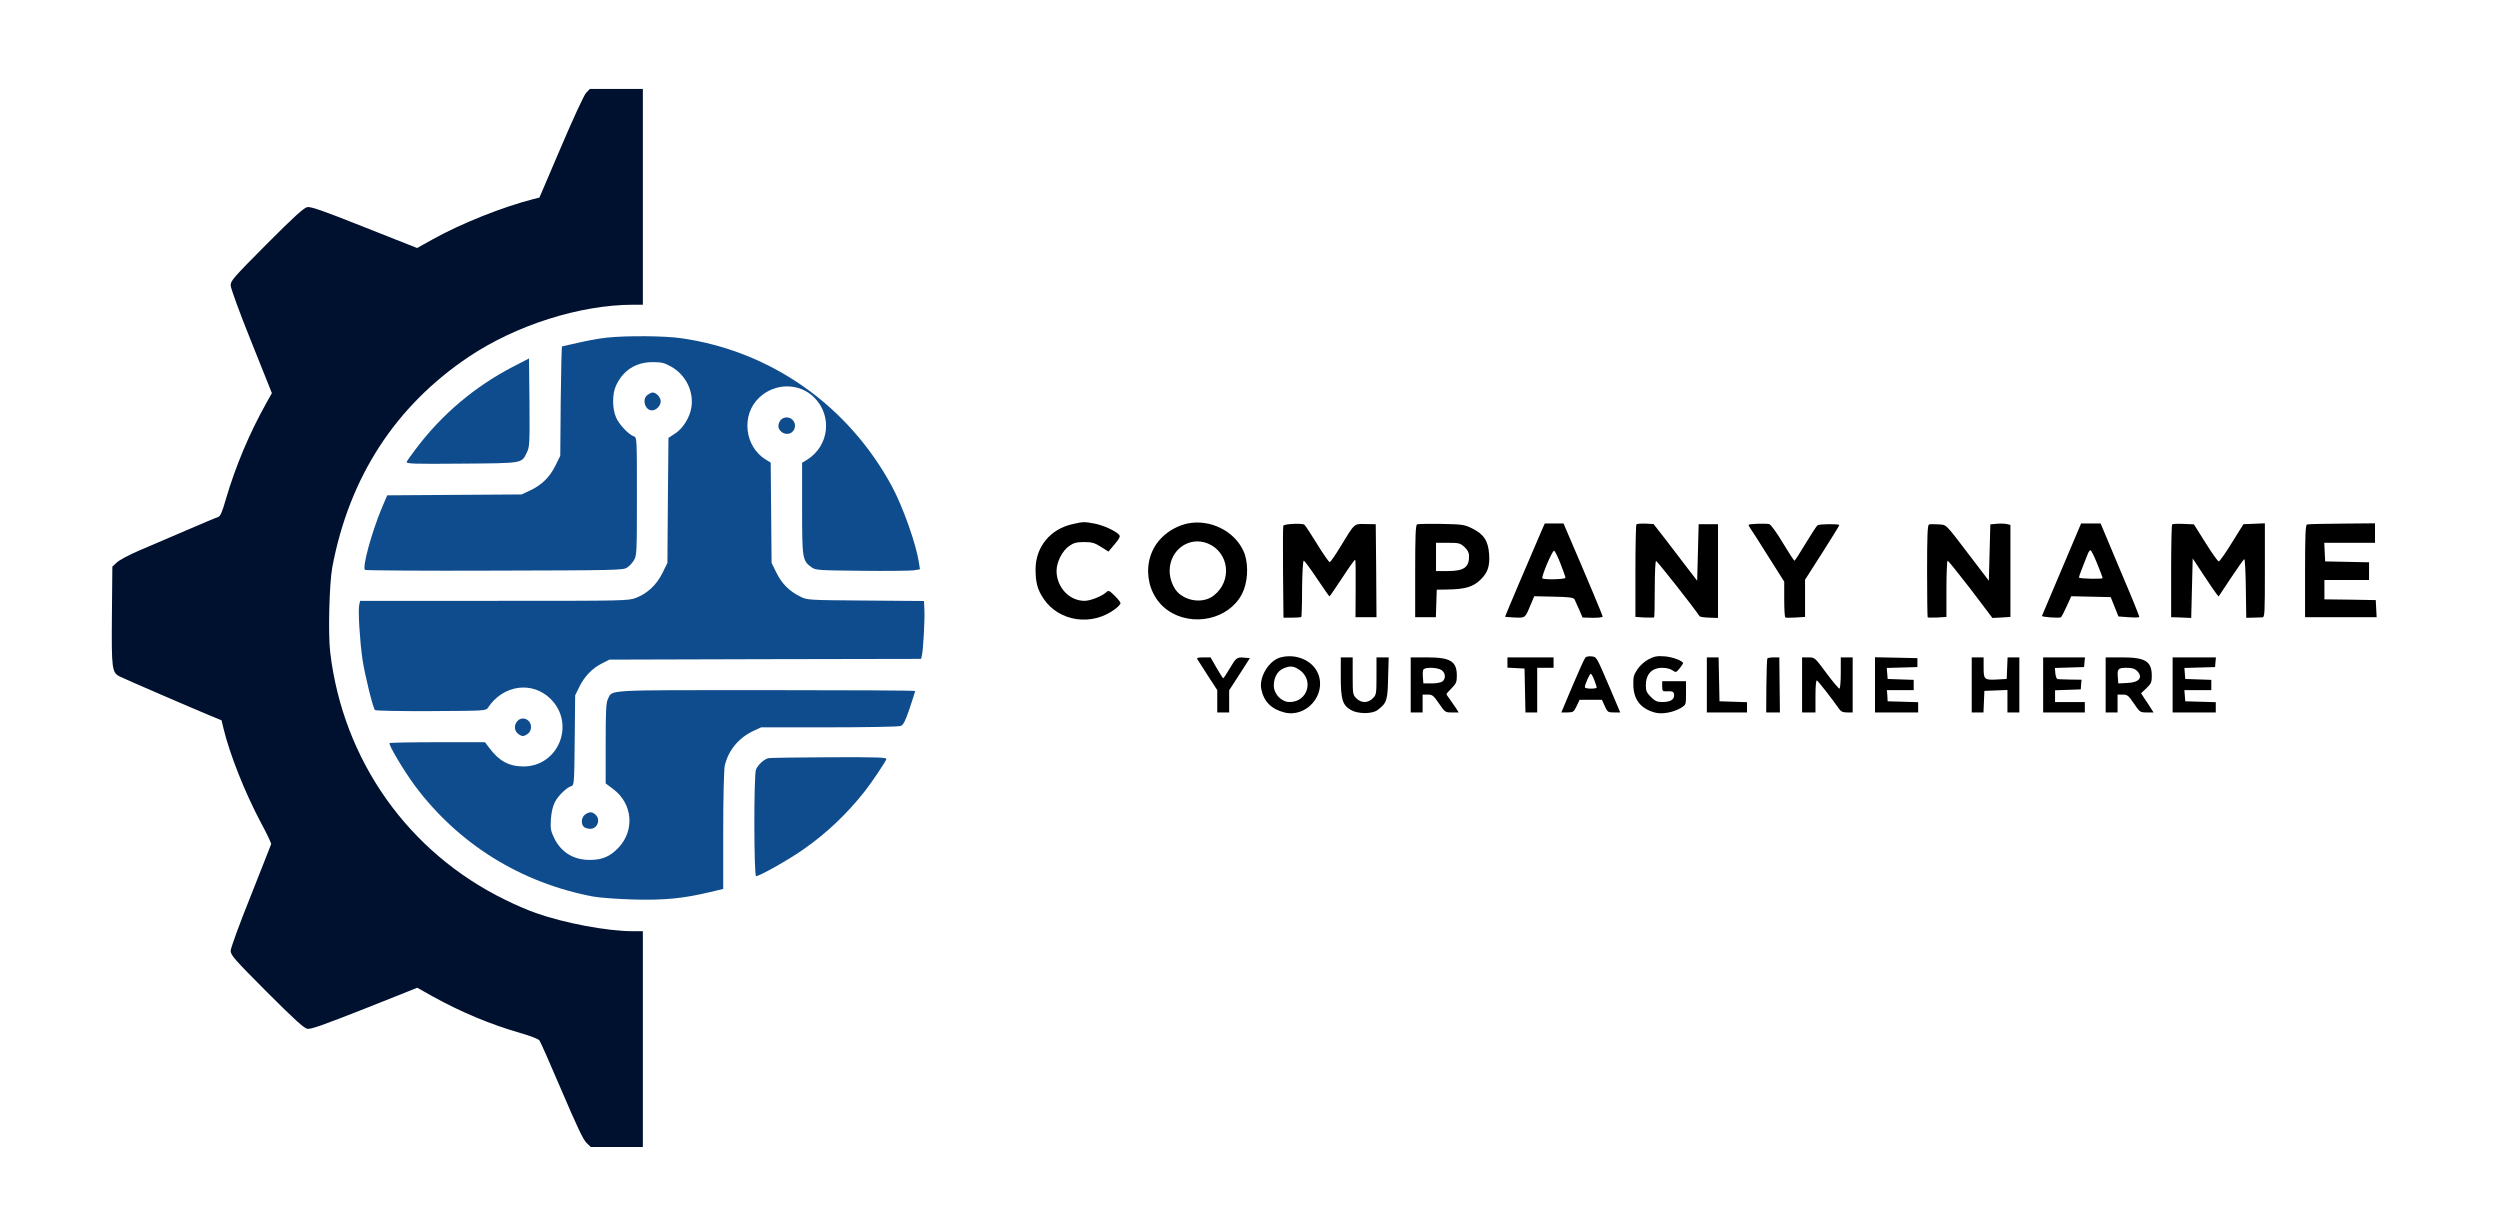 <svg xmlns="http://www.w3.org/2000/svg" height="50" width="102" viewBox="0 0 1680 820">
    <g transform="translate(0,820) scale(0.1,-0.1)" fill="#000000" stroke="none">
        <path d="M3938 7593 c-14 -16 -87 -173 -169 -366 l-144 -337 -40 -10 c-204
-52 -484 -163 -676 -270 l-106 -59 -354 140 c-278 111 -360 139 -384 135 -23
-5 -89 -64 -273 -249 -224 -225 -242 -246 -242 -277 1 -21 58 -178 139 -379
l138 -345 -39 -70 c-113 -202 -205 -422 -269 -639 -26 -91 -38 -119 -54 -124
-11 -3 -108 -44 -215 -90 -107 -46 -249 -107 -315 -135 -66 -28 -133 -64 -150
-80 l-30 -28 -3 -330 c-3 -363 0 -383 56 -410 43 -21 499 -218 594 -257 l87
-36 12 -51 c42 -176 145 -435 252 -636 40 -74 71 -139 69 -145 -2 -5 -63 -162
-137 -348 -75 -186 -135 -351 -135 -369 0 -29 27 -59 242 -275 184 -184 250
-244 273 -249 24 -4 106 25 385 135 l354 141 105 -59 c194 -107 387 -187 587
-245 65 -18 123 -41 129 -50 7 -9 74 -161 150 -339 99 -232 145 -330 166 -349
l29 -28 175 0 175 0 0 725 0 725 -68 0 c-169 0 -459 54 -650 122 -48 16 -141
56 -207 89 -652 318 -1090 938 -1176 1663 -15 126 -6 462 14 572 114 605 424
1083 917 1414 318 213 747 349 1103 350 l67 0 0 725 0 725 -178 0 -178 0 -26
-27z" fill="#00112f"/>
        <path d="M4080 5949 c-42 -4 -126 -19 -187 -33 -61 -14 -114 -26 -116 -26 -3
0 -7 -165 -9 -368 l-3 -367 -33 -67 c-38 -77 -92 -130 -171 -167 l-56 -26
-452 -3 -451 -3 -35 -82 c-69 -164 -135 -405 -114 -419 7 -4 399 -7 872 -5
811 2 863 3 888 20 16 10 37 32 47 50 19 30 20 53 20 429 0 387 0 397 -20 403
-34 11 -98 78 -119 125 -27 59 -28 159 -2 215 47 103 133 159 246 159 61 0 78
-4 125 -30 98 -55 153 -166 136 -274 -10 -67 -57 -143 -110 -176 l-44 -29 -4
-420 -3 -420 -33 -67 c-39 -80 -102 -139 -178 -168 -54 -20 -74 -20 -954 -20
l-900 0 -6 -26 c-9 -36 4 -247 22 -369 17 -109 70 -325 84 -339 5 -5 173 -8
377 -7 368 2 368 2 383 24 101 153 298 180 421 57 168 -168 51 -455 -186 -453
-96 1 -163 38 -228 126 l-28 37 -318 0 c-175 0 -320 -3 -323 -6 -10 -9 99
-191 172 -289 292 -390 710 -650 1195 -742 44 -8 166 -17 270 -20 206 -6 337
7 513 49 l92 22 0 390 c0 222 5 410 10 436 23 104 93 189 193 236 l52 24 457
0 c251 0 467 4 480 9 19 7 31 31 61 119 20 61 37 113 37 116 0 4 -451 6 -1003
6 -1102 0 -1029 4 -1062 -60 -12 -24 -15 -79 -15 -298 l0 -269 52 -39 c129
-97 145 -276 34 -393 -55 -58 -109 -82 -190 -82 -110 -1 -195 50 -242 147 -23
48 -26 63 -22 127 3 46 13 87 26 113 22 44 78 98 111 109 19 6 20 16 23 308
l3 302 28 57 c35 71 87 125 153 158 l49 25 1047 3 1048 2 5 23 c9 36 20 236
17 304 l-3 62 -392 3 c-384 3 -393 3 -438 26 -74 36 -125 87 -161 160 l-33 67
-3 337 -3 337 -33 20 c-144 89 -167 302 -44 417 105 100 270 100 369 1 124
-124 101 -326 -48 -419 l-33 -20 0 -306 c0 -338 2 -352 63 -396 27 -20 43 -21
335 -24 169 -2 327 0 351 3 l43 7 -7 46 c-19 124 -107 373 -181 511 -295 545
-814 910 -1417 996 -109 16 -370 18 -497 4z" fill="#0f4c8d"/>
        <path d="M3443 5751 c-251 -131 -469 -314 -641 -540 -35 -46 -66 -89 -69 -97
-5 -13 45 -15 368 -12 417 3 404 1 439 74 19 38 20 59 18 337 l-3 296 -112
-58z" fill="#0f4c8d"/>
        <path d="M4352 5564 c-40 -27 -18 -104 29 -104 29 0 59 31 59 60 0 28 -30 60
-55 60 -6 0 -21 -7 -33 -16z" fill="#0f4c8d"/>
        <path d="M5262 5407 c-26 -12 -40 -53 -25 -75 26 -41 81 -40 100 1 22 48 -27
96 -75 74z" fill="#0f4c8d"/>
        <path d="M7210 4696 c-151 -32 -251 -153 -251 -304 0 -88 13 -138 54 -198 104
-155 327 -187 482 -68 19 14 35 32 35 38 0 7 -18 29 -40 51 -37 36 -41 37 -57
22 -30 -27 -106 -57 -145 -57 -102 0 -187 90 -188 201 0 60 39 137 87 169 29
20 49 25 98 25 52 0 71 -5 113 -32 l51 -32 42 50 c31 37 39 52 30 62 -21 26
-107 65 -165 76 -70 13 -75 13 -146 -3z"/>
        <path d="M7981 4700 c-63 -14 -124 -46 -171 -92 -151 -146 -116 -411 67 -510
180 -98 416 -20 482 158 30 80 29 192 -4 261 -62 134 -224 213 -374 183z m137
-135 c142 -60 164 -250 40 -348 -63 -51 -166 -45 -234 11 -37 31 -64 96 -64
153 0 142 132 236 258 184z" />
        <path d="M8624 4685 c-3 -6 -3 -147 -2 -314 l3 -304 58 0 c32 0 60 2 62 5 2 2
5 88 5 191 1 104 6 187 11 187 5 0 45 -54 89 -120 44 -66 82 -120 84 -120 2 0
41 56 86 125 45 69 84 124 87 121 3 -2 4 -90 3 -195 l-1 -191 71 0 70 0 -2
313 -3 312 -68 1 c-79 2 -72 8 -168 -150 -35 -58 -68 -106 -74 -106 -5 1 -44
56 -85 123 -41 67 -79 125 -85 129 -15 11 -137 5 -141 -7z" />
        <path d="M9523 4694 c-10 -4 -13 -77 -13 -315 l0 -309 70 0 69 0 3 93 3 92 70
1 c124 2 176 18 228 70 45 45 59 89 54 166 -6 91 -36 136 -113 174 -55 27 -66
28 -208 31 -83 1 -157 0 -163 -3z m317 -151 c21 -19 31 -38 32 -58 2 -80 -33
-105 -147 -105 l-75 0 0 95 0 95 80 0 c73 0 82 -2 110 -27z"/>
        <path d="M10358 4648 c-79 -182 -245 -573 -244 -575 1 -1 30 -3 66 -5 72 -3
68 -6 110 95 l20 48 131 -3 c105 -2 133 -6 140 -18 4 -8 18 -39 31 -69 l23
-53 68 -2 c37 0 67 3 67 8 0 8 -106 261 -228 544 l-35 82 -63 0 -63 0 -23 -52z
m129 -219 c18 -46 33 -89 33 -94 0 -11 -144 -14 -155 -4 -9 10 67 190 79 186
5 -2 25 -41 43 -88z" />
        <path d="M10997 4694 c-4 -4 -7 -146 -7 -315 l0 -307 61 -4 c33 -1 63 -1 65 1
2 2 4 89 4 193 0 105 4 188 9 186 10 -4 239 -294 292 -371 3 -5 33 -9 65 -10
l59 -2 0 315 0 315 -65 0 -65 0 -5 -190 -5 -190 -70 91 c-38 50 -104 136 -146
191 l-77 99 -54 3 c-29 1 -57 -1 -61 -5z"/>
        <path d="M11750 4690 c0 -3 7 -15 15 -27 9 -12 63 -97 120 -188 l105 -166 0
-119 c0 -65 3 -120 8 -122 4 -2 35 -2 70 0 l62 4 0 125 0 125 115 180 c63 99
115 183 115 187 0 9 -132 8 -146 -1 -6 -4 -42 -59 -80 -122 -38 -64 -72 -116
-75 -116 -4 0 -39 54 -78 119 -39 66 -80 122 -90 126 -22 7 -141 3 -141 -5z"/>
        <path d="M12963 4693 c-10 -4 -13 -75 -13 -312 0 -169 2 -310 4 -312 2 -2 32
-2 65 -1 l61 4 0 189 c0 104 4 189 8 189 4 0 74 -87 155 -192 l146 -193 61 3
60 4 0 309 0 309 -24 6 c-13 3 -44 4 -67 2 l-44 -4 -5 -189 -5 -190 -125 164
c-173 227 -157 211 -215 215 -27 2 -56 2 -62 -1z"/>
        <path d="M13855 4393 c-71 -168 -131 -309 -133 -314 -3 -8 116 -17 128 -9 4 3
21 36 38 73 l31 68 132 -3 133 -3 26 -65 26 -65 68 -5 c37 -3 70 -2 72 1 2 3
-45 120 -105 260 -59 140 -118 280 -131 312 l-24 57 -65 0 -66 0 -130 -307z
m238 37 c20 -49 37 -93 37 -97 0 -8 -151 -5 -159 3 -2 2 9 34 24 71 15 37 31
78 36 91 5 12 12 22 17 22 5 0 25 -40 45 -90z"/>
        <path d="M14597 4694 c-4 -4 -7 -146 -7 -316 l0 -308 43 -1 c23 -1 53 -2 67
-3 l25 -1 5 200 5 200 69 -105 c38 -58 77 -115 87 -128 l18 -23 83 125 c46 69
86 126 90 126 4 0 9 -89 10 -197 l3 -197 45 1 c25 1 53 2 63 2 16 1 17 23 17
316 l0 316 -72 -3 -72 -3 -78 -125 c-42 -69 -82 -125 -88 -125 -6 0 -46 56
-89 125 l-78 124 -69 3 c-39 2 -73 0 -77 -3z"/>
        <path d="M15503 4693 c-10 -4 -13 -76 -13 -314 l0 -309 240 0 241 0 -3 58 -3
57 -172 3 -173 2 0 65 0 65 150 0 150 0 0 60 0 59 -147 3 -148 3 -3 63 -3 62
171 0 170 0 0 65 0 66 -222 -2 c-123 -1 -229 -3 -235 -6z"/>
        <path d="M8602 3799 c-77 -23 -143 -134 -126 -213 17 -83 68 -134 155 -156
146 -37 282 116 228 257 -35 92 -150 142 -257 112z m129 -82 c101 -68 57 -217
-65 -217 -55 0 -106 54 -106 111 0 53 24 97 63 114 45 20 69 18 108 -8z"/>
        <path d="M10653 3798 c-6 -7 -45 -93 -86 -190 l-75 -178 42 0 c38 1 42 3 61
43 l20 42 75 0 75 0 19 -42 c18 -41 22 -43 62 -43 l42 0 -67 158 c-95 222 -91
215 -127 219 -17 2 -36 -2 -41 -9z m61 -151 c9 -23 16 -46 16 -50 0 -4 -18 -7
-40 -7 -22 0 -40 4 -40 10 0 17 32 90 40 90 4 0 15 -19 24 -43z" />
        <path d="M11080 3788 c-26 -13 -58 -41 -75 -66 -26 -38 -30 -52 -29 -106 1
-99 49 -161 146 -187 48 -13 125 2 175 32 33 21 33 21 33 100 l0 79 -80 0 -80
0 0 -35 c0 -29 3 -34 23 -33 49 2 57 -2 57 -27 0 -30 -26 -45 -80 -45 -34 0
-48 6 -76 34 -28 28 -34 42 -34 76 0 77 39 119 110 120 27 0 55 -7 69 -17 23
-16 25 -15 48 13 12 16 23 31 23 34 0 17 -70 43 -124 47 -50 4 -69 0 -106 -19z" />
        <path d="M8046 3788 c4 -7 36 -57 71 -111 l63 -97 0 -75 0 -75 40 0 40 0 0 75
0 74 70 108 69 108 -35 3 c-52 5 -57 1 -100 -72 -21 -36 -41 -66 -44 -66 -3 0
-23 32 -45 70 l-40 70 -48 0 c-36 0 -46 -3 -41 -12z"/>
        <path d="M9010 3668 c0 -152 12 -189 69 -222 47 -27 142 -27 178 0 62 47 68
64 71 215 l4 139 -41 0 -41 0 0 -125 c0 -120 -1 -127 -25 -150 -15 -16 -36
-25 -55 -25 -19 0 -40 9 -55 25 -24 23 -25 30 -25 150 l0 125 -40 0 -40 0 0
-132z"/>
        <path d="M9480 3615 l0 -185 40 0 40 0 0 60 0 60 35 0 c31 0 38 -6 75 -60 40
-59 42 -60 87 -60 l45 0 -17 28 c-10 15 -28 41 -41 59 -13 17 -24 34 -24 36 0
3 16 21 35 40 30 30 35 41 35 84 0 97 -43 123 -200 123 l-110 0 0 -185z m208
99 c26 -18 29 -56 6 -75 -10 -8 -41 -14 -73 -14 l-56 0 -3 39 c-2 21 -1 44 2
52 7 20 95 18 124 -2z" />
        <path d="M10130 3765 l0 -34 58 -3 57 -3 3 -147 3 -148 39 0 40 0 0 150 0 150
55 0 55 0 0 35 0 35 -155 0 -155 0 0 -35z"/>
        <path d="M11470 3615 l0 -185 135 0 135 0 0 35 0 34 -92 3 -93 3 -3 148 -3
147 -39 0 -40 0 0 -185z"/>
        <path d="M11877 3794 c-3 -3 -6 -86 -7 -185 l-1 -179 46 0 46 0 -2 185 -2 185
-37 0 c-20 0 -39 -3 -43 -6z"/>
        <path d="M12110 3615 l0 -185 45 0 45 0 0 111 c0 69 4 108 10 104 10 -6 108
-132 145 -186 16 -23 27 -29 58 -29 l37 0 0 185 0 185 -40 0 -40 0 0 -105 c0
-58 -4 -105 -9 -105 -5 0 -45 47 -88 105 -78 105 -78 105 -120 105 l-43 0 0
-185z"/>
        <path d="M12600 3615 l0 -185 145 0 145 0 0 35 0 34 -102 3 -103 3 -2 38 -3
37 90 0 90 0 0 35 0 34 -87 3 -88 3 -3 37 -3 37 103 3 103 3 0 30 0 30 -142 3
-143 3 0 -186z" />
        <path d="M13250 3615 l0 -185 40 0 39 0 3 73 3 72 78 3 77 3 0 -76 0 -75 40 0
40 0 0 185 0 185 -40 0 -39 0 -3 -72 -3 -73 -54 -3 c-97 -6 -101 -2 -101 78
l0 70 -40 0 -40 0 0 -185z"/>
        <path d="M13730 3615 l0 -185 140 0 140 0 0 35 0 35 -100 0 -100 0 0 40 0 39
86 3 87 3 2 33 3 32 -74 1 c-41 1 -80 2 -86 3 -7 0 -14 18 -16 38 l-3 37 98 3
98 3 3 33 3 32 -140 0 -141 0 0 -185z"/>
        <path d="M14150 3615 l0 -185 40 0 40 0 0 60 0 60 35 0 c31 0 38 -6 75 -60 40
-59 42 -60 87 -60 l45 0 -18 28 c-9 15 -28 44 -42 64 l-24 37 36 34 c32 30 36
40 36 83 0 98 -43 124 -200 124 l-110 0 0 -185z m210 95 c44 -44 16 -79 -65
-82 l-60 -3 -3 39 c-5 59 1 66 58 66 37 0 55 -5 70 -20z" />
        <path d="M14600 3615 l0 -185 145 0 145 0 0 35 0 34 -102 3 -103 3 -3 38 -3
37 90 0 91 0 0 35 0 34 -87 3 -88 3 -3 37 -3 37 103 3 103 3 3 33 3 32 -145 0
-146 0 0 -185z" />
        <path d="M3477 3372 c-26 -28 -21 -69 9 -89 24 -15 29 -15 53 -2 16 9 27 25
29 43 7 55 -56 87 -91 48z" fill="#0f4c8d"/>
        <path d="M5165 3123 c-30 -6 -72 -45 -85 -77 -15 -39 -14 -716 1 -716 24 0
224 113 324 184 152 107 287 235 406 386 43 54 137 194 145 215 5 13 -41 15
-382 14 -214 -1 -398 -4 -409 -6z" fill="#0f4c8d"/>
        <path d="M3932 2744 c-26 -18 -30 -65 -7 -84 8 -7 27 -12 42 -12 48 0 71 63
35 95 -23 21 -41 21 -70 1z" fill="#0f4c8d"/>
    </g>
</svg>
